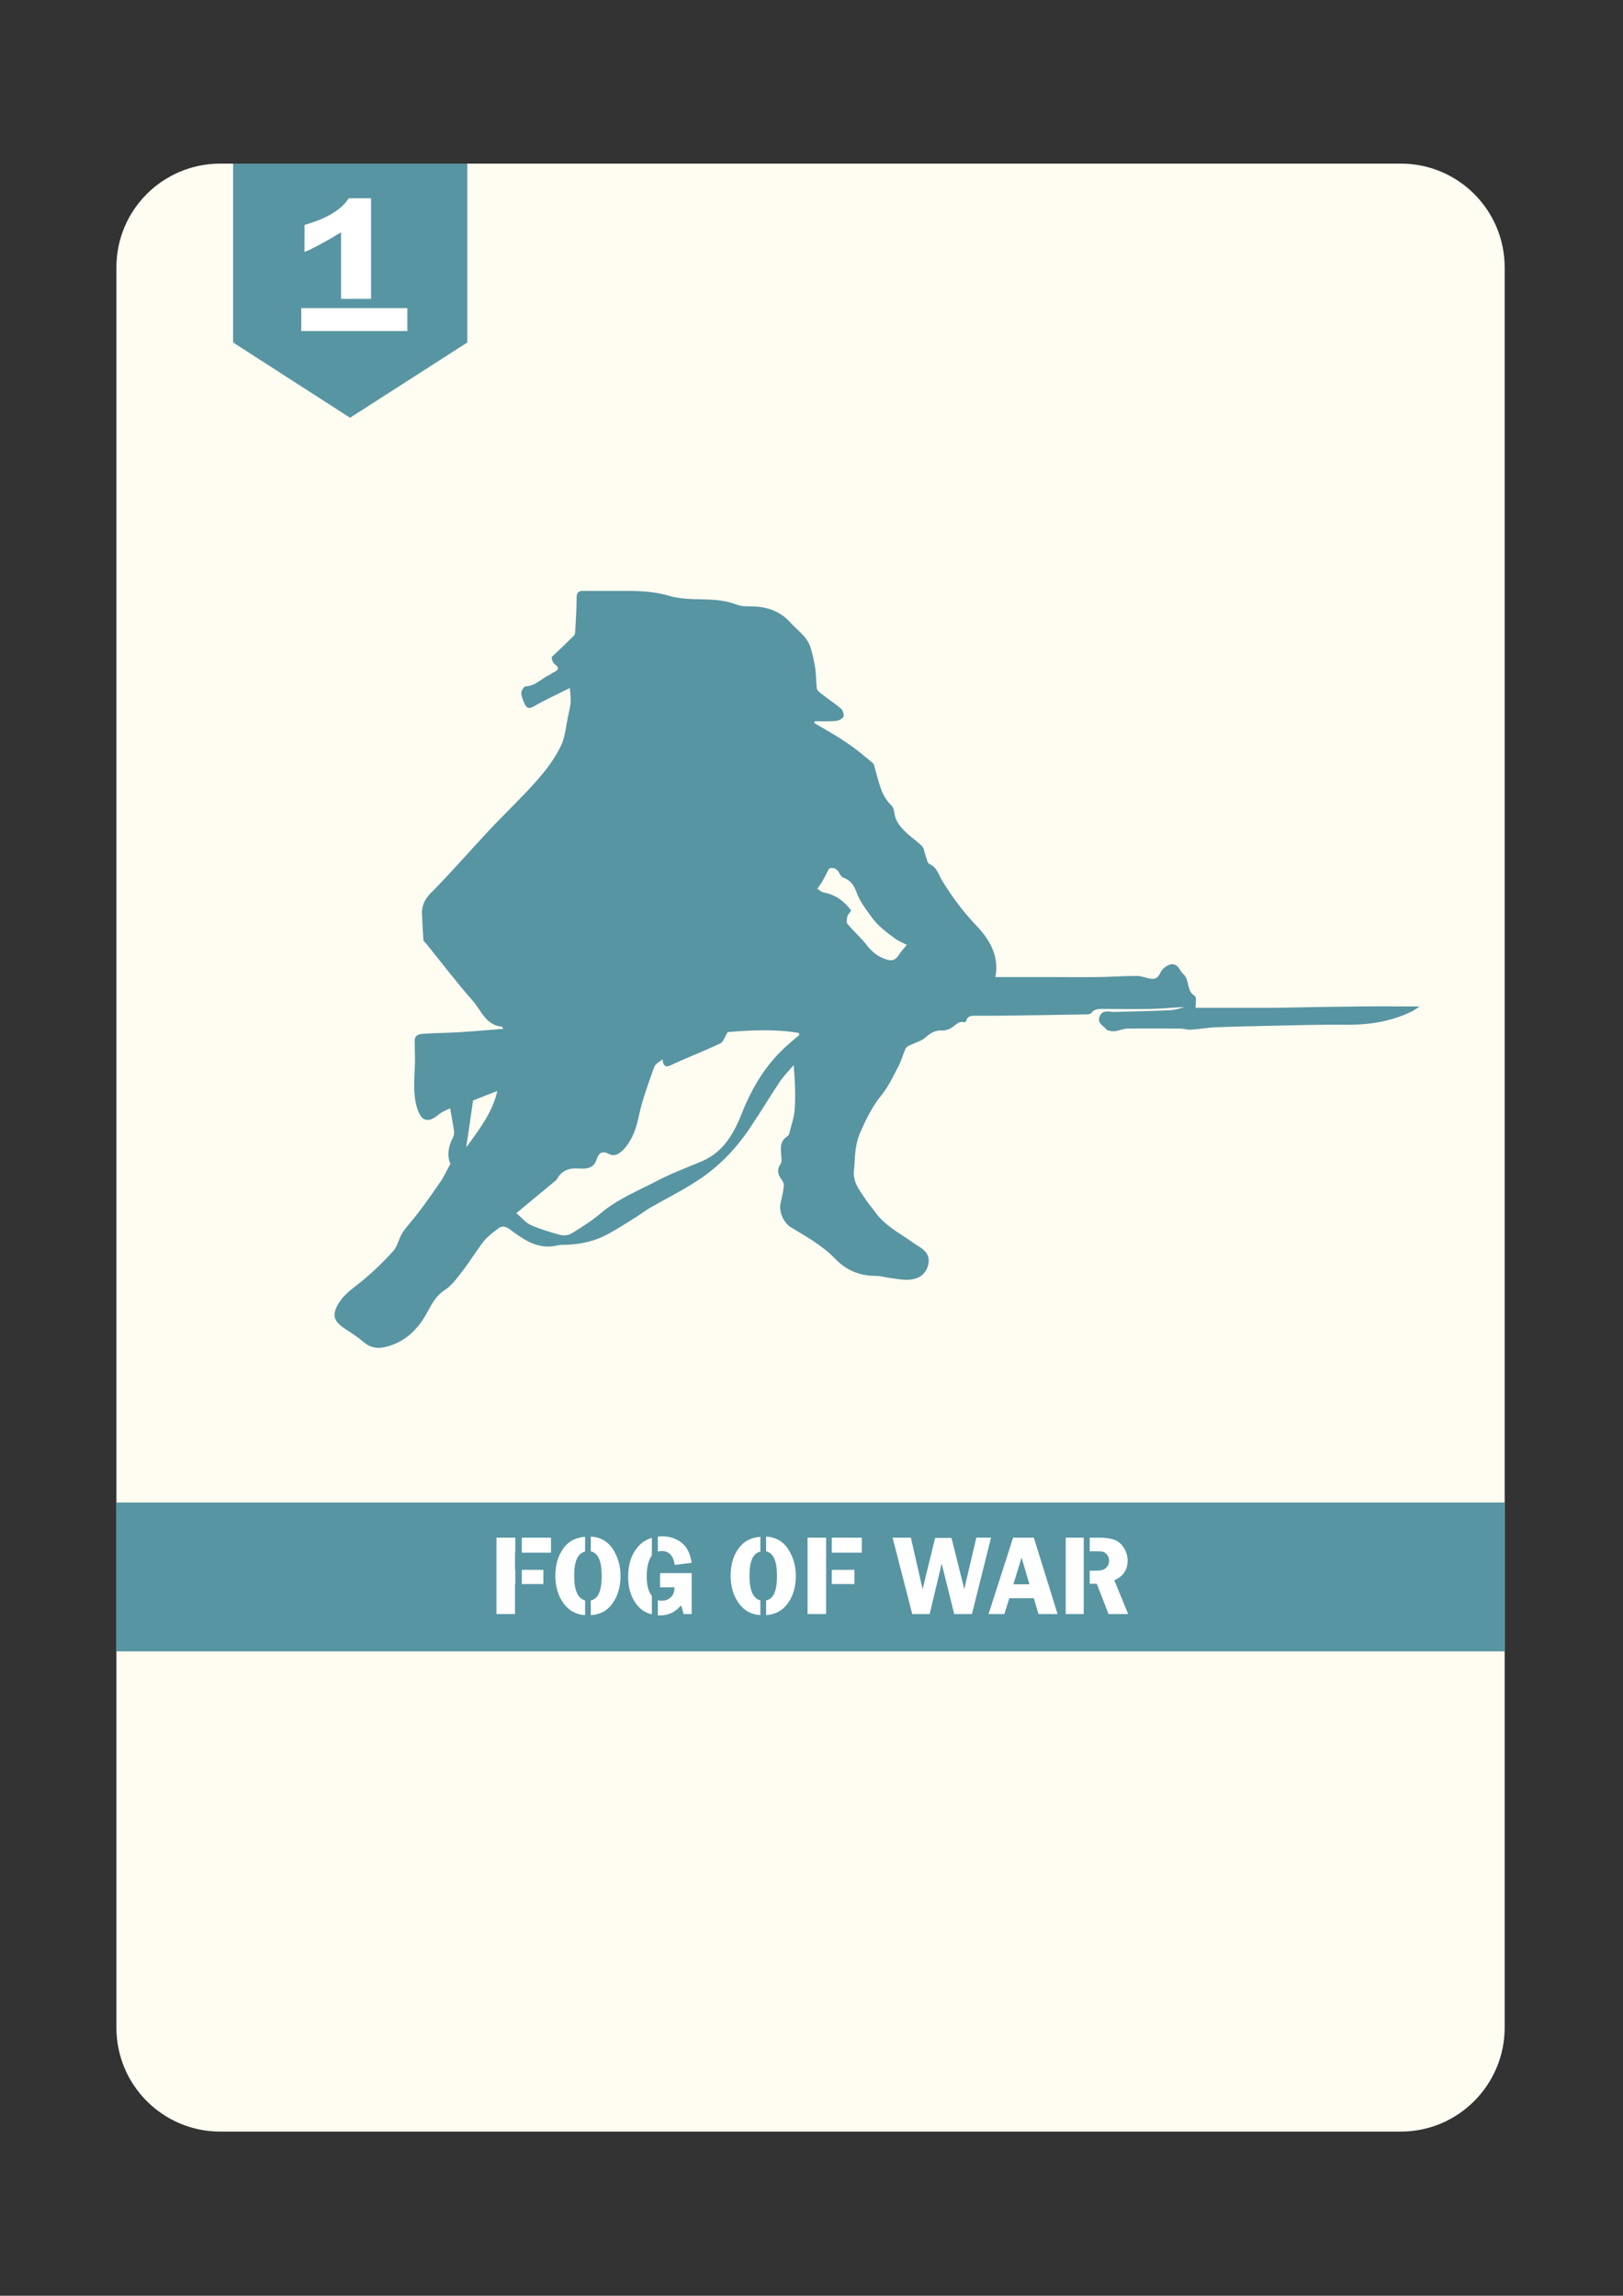 <?xml version="1.0" encoding="utf-8"?>
<!-- Generator: Adobe Illustrator 25.2.1, SVG Export Plug-In . SVG Version: 6.00 Build 0)  -->
<svg version="1.1" id="Layer_1" xmlns="http://www.w3.org/2000/svg" xmlns:xlink="http://www.w3.org/1999/xlink" x="0px" y="0px"
	 viewBox="0 0 595.3 841.9" style="enable-background:new 0 0 595.3 841.9;" xml:space="preserve">
<rect x="0" y="0" width="595.3" height="841.9" fill="#333333" stroke="none"/>
<style type="text/css">
	.st0{fill:#C7C6C6;}
	.st1{fill:#FFFCF2;}
	.st2{fill:#5895A2;}
	.st3{fill:none;}
	.st4{fill:#FFFFFF;}
</style>
<rect x="275.6" y="581.3" class="st0" width="4.2" height="7.2"/>
<path class="st1" d="M513.8,781.7h-433c-21.1,0-38.1-17.1-38.1-38.1V98.2C42.6,77.1,59.7,60,80.8,60h433c21.1,0,38.1,17.1,38.1,38.1
	v645.4C551.9,764.6,534.8,781.7,513.8,781.7z"/>
<rect x="42.6" y="551" class="st2" width="509.3" height="54.6"/>
<polygon class="st2" points="171.4,60 171.4,125.6 128.4,153.2 85.5,125.6 85.5,60 "/>
<polygon class="st0" points="85.8,125.3 86.4,125.3 86.4,125.6 "/>
<rect x="231.4" y="560.7" class="st3" width="153.5" height="33.1"/>
<polygon class="st3" points="464.1,446.6 459.8,446.6 459.8,446.6 "/>
<rect x="126.3" y="68" class="st2" width="4.3" height="20.4"/>
<g>
	<path class="st4" d="M111.7,92.4v-9.9c8.3-2.4,13.7-5.7,16.2-9.8h8.2v39.9h13.3v8.8h-38.9v-8.8h14.6V85.2
		C119.3,88.7,114.9,91.1,111.7,92.4z"/>
</g>
<rect x="98.9" y="109.6" class="st2" width="63.4" height="3.4"/>
<g>
	<polygon class="st4" points="188.9,569.4 188.9,575.7 189,575.7 189,580.9 188.9,580.9 188.9,591.9 182.1,591.9 182.1,563.9 
		189,563.9 189,569.4 	"/>
	<rect x="191.4" y="575.7" class="st4" width="7.9" height="5.2"/>
	<rect x="191.4" y="563.9" class="st4" width="10.7" height="5.5"/>
	<path class="st4" d="M227.6,577.9c0,4.1-1,7.5-3.1,10.3c-1.8,2.5-4.4,3.9-7.8,4.1v-5.4c2.7-0.5,4-3.5,4-9c0-5.4-1.3-8.4-4-9v-5.4
		c3.5,0.2,6.1,1.7,7.9,4.3C226.6,570.8,227.6,574.1,227.6,577.9z"/>
	<path class="st4" d="M210.6,577.9c0,5.3,1.3,8.3,4,9v5.4c-3.3-0.2-5.9-1.6-7.8-4.2c-2.1-2.8-3.1-6.3-3.1-10.3
		c0-4.1,1.1-7.5,3.1-10.2c1.9-2.5,4.5-3.8,7.8-4v5.4C211.9,569.6,210.6,572.5,210.6,577.9z"/>
	<path class="st4" d="M238.6,571.2c-0.9,1.6-1.4,3.9-1.4,6.9c0,2.9,0.5,5.1,1.5,6.6c0.1,0.2,0.3,0.4,0.4,0.6v6.7
		c-2.3-0.5-4.1-1.7-5.6-3.6c-2-2.6-3.1-6-3.1-10.1c0-4.5,1.1-8,3.3-10.7c1.4-1.8,3.2-3,5.4-3.6v6.5
		C238.9,570.7,238.7,570.9,238.6,571.2z"/>
	<path class="st4" d="M253.7,573.1l-6.2,0.8c-0.5-3.4-2.1-5.1-4.8-5.1c-0.5,0-0.9,0.1-1.4,0.2v-5.5c0.4,0,0.9-0.1,1.4-0.1
		c3.1,0,5.6,0.9,7.6,2.6S253.2,570.2,253.7,573.1z"/>
	<path class="st4" d="M253.7,576.9v15h-3c-0.2-1-0.5-2.1-0.9-3.2c-2,2.4-4.5,3.7-7.6,3.7c-0.3,0-0.6,0-0.9,0v-5.6
		c0.5,0.2,1.1,0.2,1.6,0.2c1.2,0,2.2-0.4,3.1-1.2c0.9-0.8,1.4-2,1.4-3.7h-5.3v-5.2H253.7z"/>
	<path class="st4" d="M274.9,577.9c0,5.3,1.3,8.3,4,9v5.4c-3.3-0.2-5.9-1.6-7.8-4.2c-2.1-2.8-3.1-6.3-3.1-10.3c0-4.1,1-7.5,3.1-10.2
		c1.9-2.5,4.5-3.8,7.8-4v5.4C276.2,569.6,274.9,572.5,274.9,577.9z"/>
	<path class="st4" d="M291.9,577.9c0,4.1-1,7.5-3.1,10.3c-1.9,2.5-4.5,3.9-7.8,4.1v-5.4c2.7-0.5,4-3.5,4-9c0-5.4-1.3-8.4-4-9v-5.4
		c3.5,0.2,6.1,1.7,7.9,4.3C290.9,570.8,291.9,574.1,291.9,577.9z"/>
	<rect x="296.2" y="563.9" class="st4" width="6.8" height="28"/>
	<rect x="305.1" y="575.7" class="st4" width="8.3" height="5.2"/>
	<rect x="305.1" y="563.9" class="st4" width="11" height="5.5"/>
	<path class="st4" d="M358.1,563.9l-4,17.1c-0.2,0.8-0.3,1.4-0.4,1.8l-4.7-18.8h-6l-4.6,18.8c-0.1-0.4-0.2-0.7-0.2-0.9
		c-0.1-0.5-0.2-0.8-0.2-0.9l-3.9-17.1h-6.7l7.2,28h6.4l4.4-18.5l4.6,18.5h6.5l7-28H358.1z"/>
	<path class="st4" d="M379.2,563.9h-7.6l-9,28h5.8l1.8-5.8h9l1.7,5.8h7L379.2,563.9z M371.7,581l3-9.8l2.9,9.8H371.7z"/>
	<rect x="390.9" y="563.9" class="st4" width="6.6" height="28"/>
	<path class="st4" d="M413.8,591.9h-7.2l-4.3-11.1h-2.6V576h1.9c1.3,0,2.3-0.1,2.9-0.3c0.6-0.2,1.1-0.6,1.6-1.2
		c0.5-0.6,0.7-1.4,0.7-2.2c0-0.8-0.2-1.5-0.7-2.1c-0.5-0.6-1-1-1.5-1.1c-0.5-0.2-1.6-0.2-3.1-0.2h-1.8v-5h3.6c2.3,0,4.1,0.3,5.5,0.8
		c1.4,0.5,2.5,1.5,3.4,2.9c0.9,1.4,1.4,3,1.4,4.7c0,3.4-1.6,5.8-4.9,7.2L413.8,591.9z"/>
</g>
<path class="st2" d="M365.1,358.3c6.1,0,12.2,0,18.3,0c6.7,0,13.5,0.1,20.2,0c4.5-0.1,9-0.4,13.5-0.4c1.4,0,2.9,0.6,4.3,0.9
	c1.5,0.3,2.9,0.3,3.8-1.3c0.4-0.7,0.7-1.5,1.3-2.1c1.3-1.3,3.1-2.3,4.7-1.5c1.2,0.5,1.7,2.3,2.7,3.2c2.6,2.1,1.1,6.2,4.3,8.1
	c0.8,0.5,0.3,3,0.3,4.4c6.2,0,13.1,0,20,0c2.9,0,5.8,0,8.7,0c10.4-0.2,20.8-0.4,31.1-0.5c7.4-0.1,14.7,0,22.4,0
	c-1.1,0.7-2.1,1.5-3.2,2c-7.6,3.6-15.6,4.8-24,4.7c-9.4-0.1-18.9,0.2-28.3,0.4c-6.3,0.1-12.6,0.3-18.8,0.5c-3.2,0.1-6.3,0.7-9.5,0.9
	c-1.4,0.1-2.8-0.4-4.2-0.4c-6.3,0-12.6-0.1-18.9,0c-1.7,0-3.4,0.8-5.1,1c-0.8,0.1-1.7-0.2-2.6-0.4c-0.1,0-0.1-0.1-0.2-0.2
	c-1.2-1.5-3.7-2.4-2.5-5c1.1-2.4,3.3-1.5,5.2-1.5c6.7-0.2,13.4-0.3,20.1-0.6c1.9-0.1,3.8-0.5,5.7-1.2c-4.1,0.2-8.2,0.6-12.4,0.7
	c-5.6,0.1-11.3,0-16.9,0c-1.8,0-3.6-0.2-4.8,1.5c-0.3,0.4-1.2,0.5-1.8,0.5c-11.4,0.2-22.8,0.4-34.2,0.5c-2,0-4.1,0-6.1,0
	c-1.5,0-3.3-0.2-3.8,1.9c-0.1,0.2-0.6,0.6-0.8,0.5c-2-0.6-3,1-4.4,1.9c-1.1,0.7-2.5,1.2-3.8,1.1c-2.5-0.1-4.2,1-6,2.6
	c-1.5,1.3-3.6,1.8-5.4,2.7c-0.7,0.3-1.5,0.7-1.8,1.3c-1,2.1-1.6,4.5-2.7,6.6c-1.9,3.6-3.6,7.3-6.1,10.4c-3.6,4.4-5.9,9.3-8.1,14.3
	c-0.8,1.9-1.2,4-1.5,6c-0.3,2.5-0.3,5-0.6,7.6c-0.4,4.4,2.4,7.5,4.6,10.9c1.1,1.6,2.4,3,3.5,4.6c3.5,4.7,8.7,7.3,13.3,10.6
	c1.5,1.1,3.2,1.9,4.5,3.2c3,2.7,1.3,8.2-2.3,9.8c-3.5,1.5-6.8,0.6-10.1,0.2c-1.8-0.2-3.6-0.8-5.5-0.8c-5.9,0-10.9-2.1-14.9-6.3
	c-4.6-4.8-10.4-8-16-11.4c-2.9-1.7-4.7-5.7-4-9c0.5-2.1,1-4.2,1.2-6.3c0.1-0.9-0.5-1.9-1.1-2.7c-1.3-1.9-1.4-3.6,0-5.5
	c0.3-0.5,0.3-1.3,0.2-2c-0.1-2.9-1-6,2.2-8c0.3-0.2,0.6-0.6,0.7-1c0.7-3,1.8-6,2-9c0.3-5.2,0.1-10.4-0.4-16.1
	c-1.7,2-3.6,3.9-5.1,6.1c-3.9,5.9-7.5,11.9-11.5,17.8c-4.9,7.1-10.9,13.3-18,18c-5.8,3.9-12.1,7-18.2,10.5c-1.7,1-3.2,2.2-4.8,3.2
	c-3.5,2.2-6.9,4.4-10.4,6.3c-5.1,2.8-10.7,4-16.6,4c-1.2,0-2.3,0.3-3.5,0.5c-6.6,0.9-11.4-2.8-16.2-6.3c-1.4-1-2.7-1.2-3.9-0.3
	c-1.9,1.4-3.9,2.9-5.4,4.7c-2.8,3.6-5.2,7.6-8,11.2c-1.9,2.5-3.9,5.2-6.4,6.8c-3.7,2.4-5.1,6-7.1,9.4c-3.3,5.6-7.9,9.8-14.4,11.4
	c-3.1,0.8-5.7,0.4-8.2-1.7c-2.1-1.8-4.4-3.3-6.7-4.8c-4.1-2.7-5.3-4.9-2.4-9.6c2.3-3.7,6-5.9,9.3-8.7c3.8-3.2,7.4-6.7,10.7-10.4
	c1.6-1.8,2-4.6,3.3-6.6c1.9-2.8,4.3-5.3,6.3-8c2.7-3.5,5.2-7.2,7.7-10.8c1.3-1.9,2.2-4,3.6-6.5c-1.3-2.9-0.8-6.4,1-9.8
	c0.4-0.7,0.4-1.7,0.3-2.5c-0.4-2.6-0.9-5.3-1.4-8.1c-1.3,0.7-3,1.3-4.3,2.4c-4.9,4.1-7,1.1-8.2-3.9c-1.4-6.1-0.2-12.1-0.4-18.1
	c-0.1-1.6,0-3.3-0.1-4.9c-0.1-2.4,1.7-2.7,3.3-2.8c4.5-0.3,9-0.3,13.5-0.6c5.1-0.3,10.3-0.8,15.7-1.2c-0.4-0.7-0.4-0.8-0.5-0.8
	c-5.9-0.5-7.6-6-10.8-9.6c-6-6.8-11.4-14-17.1-21c-0.3-0.4-0.9-0.8-0.9-1.2c-0.2-3-0.4-6.1-0.5-9.1c-0.2-3.1,0.7-5.5,3.1-8
	c7.4-7.4,14.2-15.3,21.3-22.9c5.7-6.1,11.8-11.8,17.3-18c3.5-3.9,6.8-8.2,9.1-12.9c1.8-3.5,2-7.9,2.9-11.8c0.3-1.5,0.7-2.9,0.8-4.4
	c0.1-1.6-0.1-3.2-0.3-5.3c-4.9,2.5-9.2,4.4-13.3,6.8c-1.6,0.9-2.5,0.6-3.2-0.8c-0.6-1.3-1.2-2.8-1.3-4.2c0-0.8,1-2.4,1.6-2.4
	c3.6-0.1,5.8-2.9,8.7-4.2c0.5-0.2,1-0.7,1.5-0.9c1.8-0.8,2.4-1.6,0.4-3.1c-0.8-0.6-1-2.1-1.1-2.5c3.1-2.9,5.7-5.4,8.2-7.9
	c0.4-0.4,0.5-1.2,0.5-1.9c0.2-4.1,0.5-8.1,0.5-12.2c0-1.7,0.8-2.3,2.2-2.3c2.2,0,4.5,0,6.7,0c3.4,0,6.8,0,10.2,0
	c5.1,0,10.2,0.4,15.2,1.9c3.9,1.1,8.2,1.1,12.3,1.2c4.2,0.1,8.3,0.4,12.3,2c1.8,0.7,4.1,0.5,6.1,0.6c5.3,0.2,9.8,1.9,13.4,5.9
	c2.6,2.9,6,5,7.3,8.9c0.8,2.5,1.4,5.1,1.8,7.7c0.4,2.5,0.3,5.1,0.6,7.6c0.1,0.6,0.8,1.2,1.4,1.7c2.4,1.9,5,3.6,7.4,5.6
	c0.7,0.6,1.3,2.3,1,3c-0.4,0.8-1.8,1.5-2.9,1.6c-2.5,0.2-5.1,0.1-7.6,0.1c-0.1,0.2-0.2,0.4-0.3,0.6c4,2.4,8.1,4.6,12,7.3
	c3.3,2.2,6.4,4.8,9.5,7.4c0.6,0.5,0.7,1.6,0.9,2.4c1.4,4.5,2.1,9.4,5.8,13c0.8,0.7,1.2,2.1,1.3,3.2c0.5,3.3,2.7,5.4,4.9,7.5
	c1.7,1.5,3.6,2.8,5.2,4.4c0.7,0.7,0.8,2.1,1.2,3.2c0.5,1.2,0.7,3.1,1.6,3.4c2.7,1.2,3.2,3.8,4.5,5.9c3.5,5.8,7.4,11.1,12.1,16.1
	C363,344.4,366.6,350.6,365.1,358.3z M189.4,444.9c2,1.7,3.5,3.6,5.4,4.4c3.4,1.5,7.1,2.6,10.8,3.6c1.3,0.3,3,0.1,4.1-0.6
	c3.7-2.3,7.4-4.6,10.7-7.4c6-5.1,13.2-8,20.1-11.6c5.5-2.9,11.4-5.1,17.1-7.5c7.8-3.4,11.6-10.2,14.5-17.5
	c3.9-9.9,9.3-18.7,17.4-25.6c1.2-1.1,2.5-2.1,3.7-3.2c-0.1-0.2-0.1-0.5-0.2-0.7c-8.9-1.5-17.9-1-26.1-0.3c-1.1,1.8-1.6,3.7-2.8,4.2
	c-5.5,2.6-11.2,4.8-16.7,7.3c-2,0.9-4,2.4-4.4-1.5c-1.2,1-2.6,1.6-3,2.7c-2.1,5.9-4.3,11.7-5.6,17.7c-0.9,4.4-2.2,8.5-5.1,12
	c-1.6,1.9-3.7,3.5-5.9,2.3c-2.7-1.4-3.8-0.2-4.5,1.8c-1.1,3.6-3.8,3.7-6.8,3.5c-3.3-0.2-6.1,0.7-7.8,3.9c-0.3,0.5-0.8,0.8-1.3,1.2
	C198.5,437.3,194.1,441,189.4,444.9z M332.6,346.5c-1.3-0.7-2.7-1.2-4-2.1c-3.3-2.4-6.5-4.7-9-8.2c-2.1-2.9-4.2-5.6-5.4-8.9
	c-0.9-2.4-2.1-4.5-4.8-5.4c-0.6-0.2-1.1-0.9-1.4-1.4c-0.9-2.1-2.5-2.5-3.9-2c-1,2-1.8,3.5-2.7,5.1c-0.5,0.8-1.1,1.5-1.6,2.3
	c0.8,0.5,1.5,1.3,2.4,1.4c4.2,0.8,7.4,3.1,10,6.6c-0.4,0.7-1.2,1.4-1.4,2.2c-0.2,0.9-0.4,2.2,0.1,2.8c2.4,2.8,5.2,5.3,7.5,8.3
	c1.9,2.3,4,3.8,6.9,4.7c2,0.6,3,0.1,4.1-1.3C330.3,349.1,331.5,347.9,332.6,346.5z M182.4,400.1c-3.2,1.2-6.2,2.4-8.9,3.5
	c-0.8,5.9-1.7,11.7-2.5,17.2C175.5,414.5,180.6,408.2,182.4,400.1z"/>
</svg>
